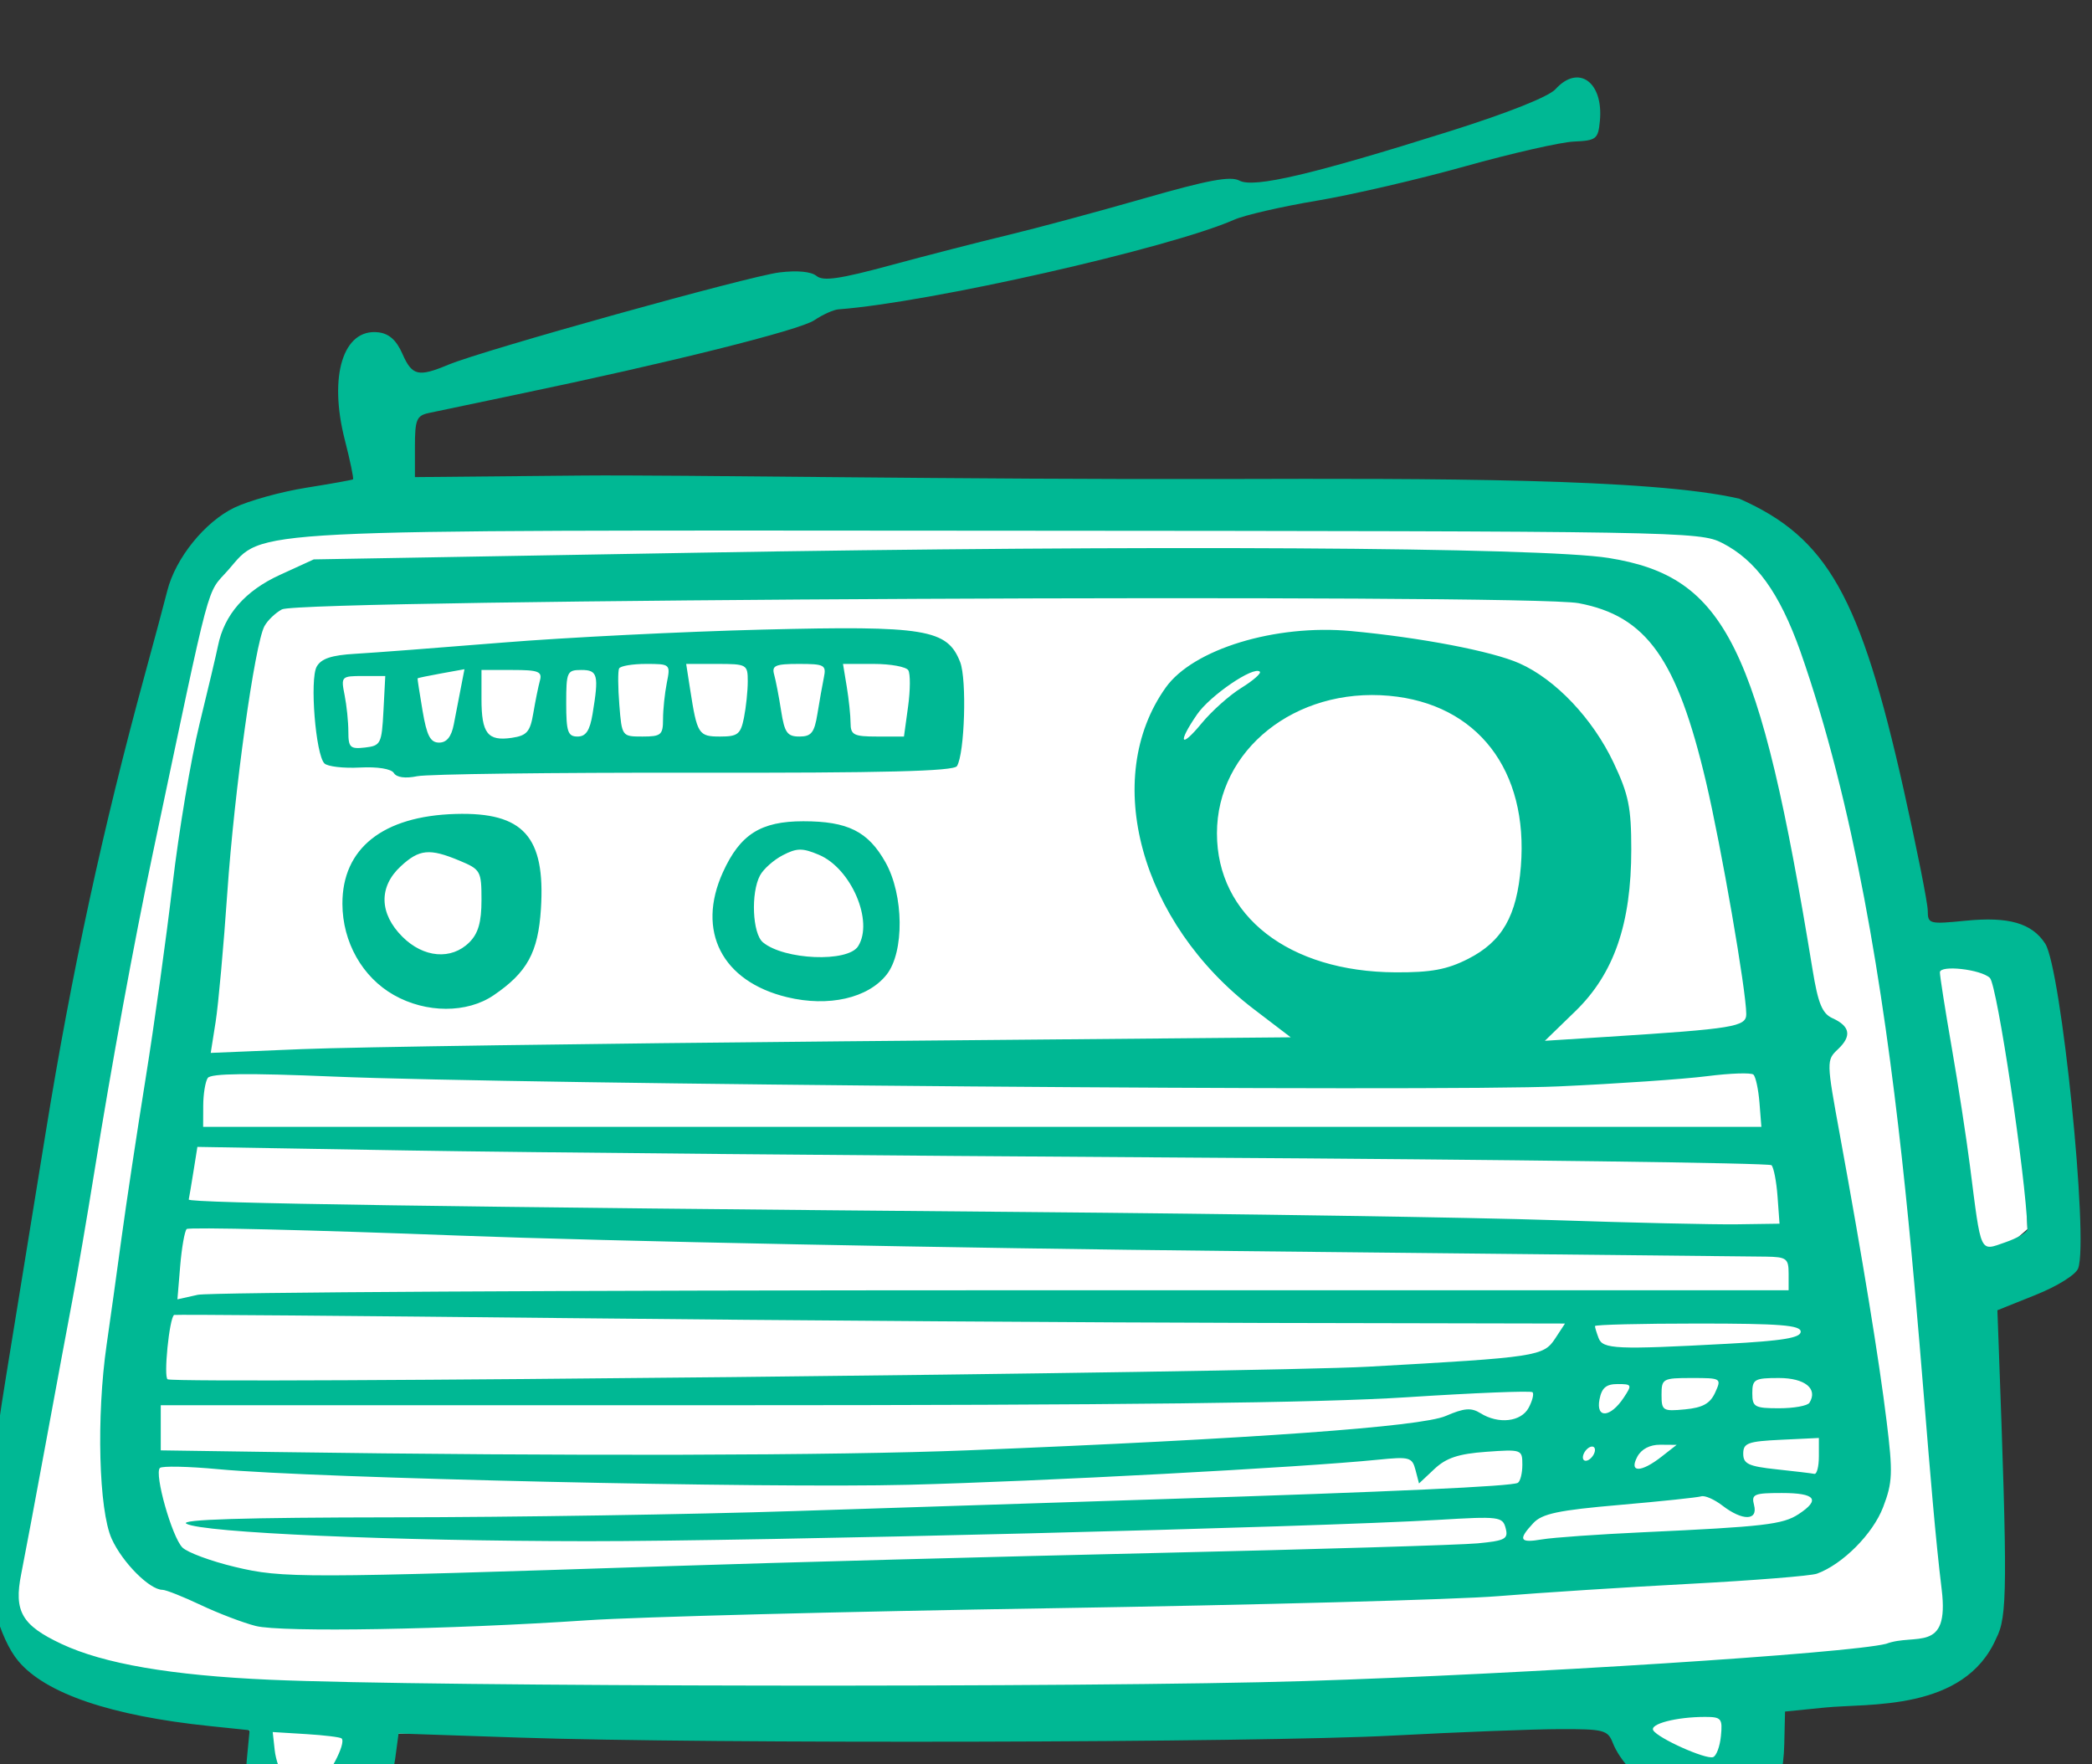 <?xml version="1.0" ?><svg height="152.083mm" viewBox="0 0 180.326 152.083" width="180.326mm" xmlns="http://www.w3.org/2000/svg">
    <rect x="0" y="0" width="180.326" height="152.083" fill="#333333" stroke="none"/>
    <path d="m -3043.884,16486.655 c 19.283,-95.313 56.217,-259.375 61.706,-283.003 5.488,-23.628 17.058,-35.375 52.212,-40.048 35.154,-4.672 406.722,0.668 430.158,2.136 23.436,1.469 49.987,23.094 55.624,51.528 5.637,28.434 23.14,93.979 23.14,93.979 l 34.413,1.869 2.523,89.937 -25.366,21.929 4.45,115.204 -70.605,11.48 c 0,0 5.785,35.376 -4.598,34.842 -10.383,-0.534 -37.973,-24.963 -37.973,-24.963 l -395.75,5.576 c 0,0 -12.555,1.564 -26.884,17.311 -14.329,15.747 -21.559,-18.385 -21.559,-18.385 0,0 -53.901,-16.25 -64.284,-19.721 -10.383,-3.47 -24.326,-17.888 -17.206,-59.671 z" fill="#FFFFFF" transform="translate(121.157,-73.637) matrix(0.265,0,0,0.265,685.395,-4167.226)"/>
    <path d="m -2955.163,16600.179 c -6.104,-4.276 -9.204,-13.591 -8.155,-24.51 l 0.925,-9.622 -12.979,-1.351 c -32.108,-3.343 -53.353,-10.551 -62.247,-21.123 -6.135,-7.29 -10.768,-24.049 -10.768,-38.949 0,-6.709 3.055,-30.932 6.79,-53.828 3.734,-22.897 9.515,-58.46 12.845,-79.029 8.449,-52.185 18.674,-99.382 32.411,-149.6 2.962,-10.826 6.185,-22.862 7.163,-26.748 2.666,-10.586 12.204,-22.411 21.81,-27.038 4.699,-2.263 15.186,-5.173 23.306,-6.466 8.12,-1.294 15,-2.528 15.29,-2.743 0.29,-0.214 -0.912,-6.004 -2.67,-12.866 -5.326,-20.79 -0.496,-36.282 10.898,-34.955 3.494,0.408 5.881,2.535 7.84,6.983 3.153,7.163 5.16,7.641 14.932,3.558 11.257,-4.703 97.694,-28.8 107.703,-30.024 5.818,-0.711 10.351,-0.279 12.076,1.152 2.14,1.776 7.571,0.989 24.148,-3.5 11.763,-3.185 28.916,-7.597 38.119,-9.807 9.202,-2.209 29.053,-7.553 44.112,-11.877 21.02,-6.037 28.267,-7.388 31.195,-5.821 4.642,2.484 23.848,-2.03 68.529,-16.107 18.807,-5.926 32.047,-11.198 34.26,-13.642 7.457,-8.241 15.663,-2.342 14.433,10.375 -0.568,5.873 -1.152,6.332 -8.484,6.666 -4.331,0.197 -20.292,3.835 -35.47,8.082 -15.178,4.248 -36.88,9.276 -48.226,11.173 -11.346,1.899 -23.4,4.674 -26.785,6.168 -20.921,9.23 -99.213,26.965 -128.68,29.148 -1.624,0.118 -5.167,1.714 -7.874,3.542 -4.81,3.246 -47.244,13.849 -96.452,24.099 -13.533,2.82 -26.598,5.563 -29.034,6.096 -3.88,0.85 -4.429,2.202 -4.429,10.902 v 9.933 l 54.623,-0.51 c 30.043,-0.28 124.538,1.356 209.999,1.125 65.596,-0.178 137.553,-0.279 166.181,6.415 28.618,12.656 39.335,31.628 53.448,94.616 4.301,19.196 7.827,36.92 7.835,39.386 0.019,4.317 0.472,4.438 12.317,3.263 13.978,-1.388 21.538,0.78 25.869,7.421 5.245,8.042 14.214,96.263 10.741,105.652 -0.762,2.061 -6.722,5.784 -13.808,8.628 l -12.467,5.001 0.388,10.528 c 2.94,79.686 2.866,89.177 -0.752,96.153 -10.389,23.929 -41.67,21.09 -55.826,22.556 l -12.885,1.292 -0.247,10.553 c -0.393,16.779 -6.149,24.511 -18.273,24.545 -13.217,0.04 -32.885,-13.055 -37.542,-24.991 -1.588,-4.07 -2.97,-4.426 -17.032,-4.394 -8.417,0.01 -33.02,0.97 -54.672,2.113 -43.859,2.315 -222.4,2.73 -283.65,0.658 l -39.567,-1.339 -1.1,8.198 c -2.678,19.969 -26.245,34.574 -40.113,24.86 z m 14.329,-15.747 c 3.903,-2.734 9.96,-14.128 8.356,-15.718 -0.416,-0.413 -5.629,-1.049 -11.583,-1.413 l -10.826,-0.662 0.652,5.905 c 0.679,6.146 5.239,14.763 7.813,14.763 0.817,0 3.332,-1.293 5.589,-2.875 z m 457.012,-16.469 c 0.567,-5.739 0.148,-6.246 -5.167,-6.246 -9.32,0 -18.119,2.291 -16.828,4.381 1.599,2.588 16.924,9.463 19.409,8.709 1.083,-0.329 2.246,-3.409 2.585,-6.844 z m -135.452,-17.905 c 71.309,-2.253 177.079,-9.03 189.194,-12.123 9.52,-3.569 20.625,3.287 18.073,-17.626 -8.162,-66.9 -11.035,-205.674 -45.998,-305.246 -6.798,-19.047 -14.412,-29.585 -25.445,-35.214 -7.279,-3.713 -13.826,-3.824 -233.558,-3.969 -251.554,-0.163 -240.484,-0.721 -252.284,12.717 -7.369,8.393 -5.12,-0.04 -24.676,92.622 -6.104,28.927 -13.273,68.01 -18.956,103.341 -2.35,14.616 -5.536,33.217 -7.079,41.337 -1.543,8.119 -5.497,29.378 -8.786,47.241 -3.29,17.864 -6.849,36.815 -7.909,42.113 -2.427,12.128 0.178,16.652 13.08,22.716 13.748,6.462 35.66,10.233 67.746,11.657 52.446,2.328 267.86,2.606 336.597,0.434 z m -341.127,-17.919 c -4.116,-1.044 -12.173,-4.116 -17.905,-6.828 -5.732,-2.712 -11.325,-4.931 -12.428,-4.931 -4.184,0 -13.015,-8.861 -16.519,-16.576 -4.224,-9.299 -5.027,-39.904 -1.657,-63.144 1.099,-7.578 3.262,-23.079 4.806,-34.447 1.544,-11.367 5.088,-34.841 7.875,-52.162 2.787,-17.323 6.729,-45.689 8.761,-63.037 2.032,-17.348 5.966,-40.821 8.744,-52.162 2.777,-11.342 5.494,-22.835 6.037,-25.543 2.023,-10.084 8.819,-17.876 20.097,-23.039 l 11.052,-5.061 124.225,-2.164 c 146.413,-2.551 274.869,-1.817 296.93,1.696 38.102,6.071 49.104,28.273 66.375,133.95 1.792,10.966 3.137,14.244 6.458,15.747 5.769,2.609 6.343,5.808 1.812,10.088 -3.797,3.586 -3.791,3.852 0.669,28.224 7.463,40.79 12.681,72.762 15.137,92.75 2.075,16.889 1.953,19.914 -1.135,27.998 -3.319,8.691 -13.169,18.59 -21.519,21.625 -1.97,0.716 -20.571,2.203 -41.337,3.303 -20.766,1.099 -48.828,2.905 -62.361,4.012 -13.533,1.106 -79.081,2.877 -145.662,3.934 -66.581,1.057 -134.344,2.816 -150.583,3.908 -45.17,3.038 -99.52,3.974 -107.871,1.859 z m 135.429,-19.499 c 34.644,-1.143 105.507,-3.053 157.472,-4.244 51.966,-1.193 99.03,-2.605 104.588,-3.139 8.946,-0.861 9.986,-1.426 9.069,-4.931 -0.982,-3.756 -2.109,-3.894 -21.915,-2.703 -40.133,2.414 -222.125,6.975 -276.772,6.937 -63.026,-0.04 -125.416,-2.765 -130.435,-5.69 -2.35,-1.37 18.701,-2.015 67.446,-2.069 38.974,-0.04 97.436,-0.956 129.915,-2.026 32.479,-1.07 86.511,-2.823 120.073,-3.891 74.947,-2.391 113.699,-4.168 115.644,-5.305 0.812,-0.474 1.476,-3.131 1.476,-5.903 0,-4.943 -0.23,-5.024 -11.783,-4.189 -8.97,0.648 -12.983,1.978 -16.807,5.572 l -5.024,4.72 -1.156,-4.422 c -1.073,-4.101 -1.955,-4.34 -12.227,-3.298 -24.811,2.514 -110.362,7.08 -152.796,8.154 -46.578,1.178 -192.895,-2.131 -224.398,-5.074 -9.744,-0.91 -18.286,-1.09 -18.983,-0.399 -1.891,1.875 3.931,22.457 7.316,25.862 1.615,1.624 9.329,4.476 17.143,6.338 15.522,3.699 21.296,3.687 142.154,-0.3 z m 315.929,-10.991 c 39.27,-1.815 45.357,-2.523 50.469,-5.873 7.234,-4.739 5.54,-6.89 -5.425,-6.89 -9.102,0 -9.973,0.38 -9.042,3.937 1.336,5.11 -3.748,5.19 -10.291,0.16 -2.64,-2.03 -5.74,-3.385 -6.889,-3.015 -1.149,0.371 -13.117,1.63 -26.595,2.798 -19.925,1.727 -25.168,2.836 -28.05,5.929 -5.04,5.41 -4.436,6.528 2.853,5.279 3.518,-0.604 18.355,-1.651 32.971,-2.325 z m 57.084,-24.668 v -5.998 l -12.303,0.586 c -10.795,0.514 -12.303,1.069 -12.303,4.522 0,3.32 1.697,4.119 10.826,5.093 5.955,0.635 11.491,1.299 12.303,1.477 0.812,0.177 1.476,-2.38 1.476,-5.68 z m -51.179,0.09 4.921,-3.849 -5.344,-0.04 c -3.361,-0.03 -6.126,1.417 -7.451,3.893 -2.802,5.236 1.18,5.236 7.873,0 z m -21.652,-2.2 c 0,-1.083 -0.886,-1.422 -1.968,-0.753 -1.083,0.67 -1.968,2.102 -1.968,3.186 0,1.082 0.886,1.42 1.968,0.752 1.083,-0.669 1.968,-2.103 1.968,-3.185 z m -203.73,0.118 c 92.047,-3.705 147.088,-7.662 155.174,-11.155 6.012,-2.597 8.305,-2.783 11.291,-0.918 5.875,3.67 13.237,2.842 15.702,-1.764 1.208,-2.259 1.771,-4.531 1.251,-5.052 -0.521,-0.52 -18.972,0.22 -41.004,1.645 -28.39,1.836 -93.234,2.59 -222.627,2.589 h -182.57 v 7.34 7.34 l 36.908,0.536 c 95.746,1.389 182.833,1.174 225.874,-0.558 z m 213.085,-17.113 c 2.781,-4.196 2.676,-4.429 -1.996,-4.429 -3.722,0 -5.167,1.23 -5.891,5.017 -1.203,6.294 3.559,5.939 7.886,-0.588 z m 29.739,-1.661 c 2.122,-4.658 1.995,-4.736 -7.642,-4.736 -9.401,0 -9.8,0.222 -9.8,5.464 0,5.163 0.425,5.425 7.642,4.737 5.768,-0.55 8.171,-1.891 9.8,-5.465 z m 30.674,3.314 c 2.825,-4.57 -1.474,-8.05 -9.943,-8.05 -7.911,0 -8.647,0.418 -8.647,4.921 0,4.51 0.729,4.92 8.742,4.92 4.808,0 9.24,-0.806 9.848,-1.791 z m -143.584,-11.727 c 55.109,-3.068 57.069,-3.365 60.903,-9.215 l 3.161,-4.825 -97.973,-0.195 c -53.886,-0.103 -155.549,-0.81 -225.92,-1.563 -70.37,-0.753 -128.203,-1.221 -128.518,-1.04 -1.565,0.907 -3.514,20.465 -2.088,20.943 4.635,1.555 354.926,-2.129 390.435,-4.105 z m 116.811,-7.453 c 18.108,-0.974 23.93,-1.931 23.93,-3.937 0,-2.117 -6.728,-2.65 -33.463,-2.65 -18.405,0 -33.463,0.371 -33.463,0.824 0,0.452 0.538,2.223 1.195,3.936 1.37,3.571 5.788,3.764 41.801,1.827 z m -235.407,-17.413 h 255.4 l 1e-4,-5.413 c 0,-4.924 -0.668,-5.423 -7.381,-5.525 -4.06,-0.06 -81.787,-0.878 -172.727,-1.814 -90.94,-0.936 -204.587,-3.202 -252.548,-5.036 -47.961,-1.835 -87.749,-2.788 -88.416,-2.121 -0.668,0.667 -1.618,6.084 -2.112,12.038 l -0.897,10.822 6.641,-1.476 c 3.652,-0.81 121.571,-1.475 262.041,-1.475 z m 251.798,-30.51 c -0.357,-4.872 -1.243,-9.447 -1.968,-10.166 -0.725,-0.721 -85.468,-1.831 -188.317,-2.47 -102.849,-0.639 -217.755,-1.685 -255.347,-2.324 l -68.349,-1.163 -1.283,8.022 c -0.706,4.413 -1.394,8.505 -1.53,9.096 -0.274,1.192 84.301,2.455 272.377,4.065 68.747,0.589 145.81,1.773 171.251,2.631 25.442,0.858 52.458,1.47 60.036,1.363 l 13.779,-0.197 z m -5.878,-30.511 c -0.343,-4.33 -1.228,-8.436 -1.968,-9.122 -0.74,-0.687 -7.546,-0.456 -15.125,0.512 -7.578,0.968 -29.28,2.461 -48.226,3.317 -38.84,1.756 -338.194,-0.646 -398.602,-3.197 -27.707,-1.171 -39.796,-1.034 -40.814,0.46 -0.795,1.169 -1.459,5.225 -1.474,9.014 l -0.028,6.89 h 253.429 253.429 z m -298.356,-19.952 145.881,-1.306 -12.029,-9.182 c -36.852,-28.128 -49.686,-75.008 -28.629,-104.58 8.905,-12.506 35.7,-20.676 60.285,-18.381 22.703,2.12 45.824,6.547 54.713,10.48 11.774,5.207 23.889,17.981 30.69,32.358 4.883,10.32 5.745,14.55 5.747,28.175 0,24.196 -5.612,40.443 -18.189,52.643 l -9.921,9.624 20.453,-1.302 c 41.05,-2.614 45.058,-3.27 45.058,-7.38 0,-7.544 -8.135,-54.48 -13.09,-75.522 -9.424,-40.022 -19.367,-53.978 -41.422,-58.139 -16.807,-3.172 -415.669,-1.264 -421.799,2.016 -2.139,1.146 -4.703,3.613 -5.698,5.482 -3.161,5.94 -9.779,53.436 -12.06,86.555 -1.212,17.588 -2.923,36.533 -3.803,42.102 l -1.6,10.123 29.767,-1.232 c 16.372,-0.676 95.413,-1.817 175.648,-2.534 z m -145.841,-15.059 c -10.257,-5.809 -16.697,-17.213 -16.739,-29.642 -0.062,-18.063 13.173,-28.577 36.824,-29.255 22.063,-0.633 29.245,7.361 27.748,30.879 -0.902,14.16 -4.46,20.662 -15.374,28.091 -8.681,5.908 -21.951,5.878 -32.459,-0.07 z m 24.565,-17.151 c 2.884,-2.884 3.937,-6.561 3.937,-13.752 0,-9.42 -0.287,-9.936 -7.13,-12.795 -9.775,-4.085 -13.101,-3.763 -19.156,1.848 -7.192,6.666 -6.985,15.351 0.545,22.881 6.898,6.899 15.967,7.655 21.804,1.818 z m 103.341,17.855 c -21.163,-5.106 -29.574,-21.487 -20.872,-40.647 5.6,-12.331 12.3,-16.577 26.157,-16.577 14.468,0 21.069,3.301 26.724,13.362 5.975,10.631 6.168,29.144 0.381,36.5 -6.059,7.702 -18.893,10.619 -32.389,7.362 z m 23.094,-16.559 c 5.15,-8.095 -2.244,-25.344 -12.76,-29.765 -5.353,-2.252 -7.145,-2.231 -11.713,0.132 -2.966,1.534 -6.305,4.494 -7.42,6.576 -3.049,5.697 -2.478,18.936 0.938,21.772 6.913,5.737 27.577,6.595 30.956,1.286 z m -151.001,-56.349 c -0.851,-1.376 -5.307,-2.095 -11.081,-1.79 -5.312,0.282 -10.491,-0.32 -11.508,-1.34 -2.86,-2.867 -4.815,-27.362 -2.512,-31.478 1.465,-2.617 4.827,-3.736 12.547,-4.179 5.801,-0.332 27.376,-1.972 47.946,-3.647 20.57,-1.672 58.658,-3.574 84.641,-4.223 52.908,-1.325 59.998,-0.155 64.172,10.576 2.206,5.672 1.462,29.77 -1.044,33.825 -1.034,1.674 -23.751,2.245 -85.415,2.149 -46.203,-0.07 -86.778,0.442 -90.165,1.14 -3.856,0.794 -6.69,0.409 -7.581,-1.033 z m -3.385,-20.239 0.59,-11.319 h -7.234 c -7.052,0 -7.203,0.155 -6.003,6.152 0.677,3.384 1.23,8.757 1.23,11.942 0,5.155 0.593,5.721 5.413,5.167 5.124,-0.591 5.445,-1.227 6.003,-11.942 z m 22.874,4.429 c 0.627,-3.248 1.666,-8.619 2.308,-11.934 l 1.168,-6.028 -7.565,1.368 c -4.161,0.753 -7.621,1.474 -7.689,1.601 -0.068,0.133 0.664,4.88 1.627,10.564 1.371,8.099 2.535,10.334 5.38,10.334 2.468,0 3.995,-1.891 4.771,-5.905 z m 25.869,-3.661 c 0.663,-3.94 1.63,-8.715 2.15,-10.61 0.81,-2.952 -0.482,-3.445 -9.03,-3.445 h -9.975 v 9.449 c 0,11.187 2.015,13.772 9.839,12.624 4.925,-0.722 5.994,-1.945 7.015,-8.018 z m 19.282,0.217 c 2.095,-12.677 1.687,-14.272 -3.658,-14.272 -4.653,0 -4.921,0.591 -4.921,10.826 0,9.262 0.532,10.827 3.679,10.827 2.722,0 3.997,-1.92 4.899,-7.381 z m 22.916,1.721 c 0,-3.112 0.554,-8.427 1.23,-11.81 1.216,-6.083 1.141,-6.151 -6.773,-6.151 -4.402,0 -8.339,0.665 -8.748,1.477 -0.41,0.812 -0.377,6.126 0.074,11.81 0.814,10.281 0.852,10.334 7.518,10.334 6.067,0 6.699,-0.534 6.699,-5.66 z m 26.327,-0.491 c 0.677,-3.384 1.23,-8.699 1.23,-11.811 0,-5.492 -0.296,-5.659 -10.015,-5.659 h -10.015 l 1.301,8.365 c 2.258,14.523 2.728,15.256 9.758,15.256 5.717,0 6.661,-0.75 7.741,-6.151 z m 23.891,-1.23 c 0.653,-4.06 1.596,-9.375 2.095,-11.811 0.837,-4.082 0.2,-4.429 -8.12,-4.429 -7.656,0 -8.88,0.523 -8.055,3.445 0.535,1.894 1.558,7.208 2.274,11.81 1.107,7.119 1.995,8.366 5.96,8.366 3.86,0 4.862,-1.265 5.846,-7.381 z m 29.489,-2.37 c 0.738,-5.363 0.769,-10.678 0.068,-11.81 -0.7,-1.134 -5.765,-2.06 -11.256,-2.06 h -9.983 l 1.22,7.382 c 0.671,4.06 1.23,9.375 1.242,11.81 0.019,3.92 1.019,4.429 8.695,4.429 h 8.673 z m 182.12,82.09 c 11.147,-5.65 15.91,-13.976 17.202,-30.071 2.515,-31.331 -14.135,-52.922 -42.82,-55.522 -30.539,-2.769 -56.035,17.592 -56.035,44.748 0,26.847 23.37,45.036 58.077,45.203 11.585,0.06 16.754,-0.9 23.576,-4.358 z m -73.719,-88.165 c 3.834,-2.369 6.539,-4.739 6.012,-5.266 -1.961,-1.96 -16.201,7.747 -20.443,13.937 -6.398,9.337 -5.38,11.215 1.532,2.83 3.26,-3.955 9.064,-9.131 12.898,-11.501 z m 255.709,176.052 c -0.558,-17.188 -9.872,-79.444 -12.225,-81.71 -2.913,-2.806 -16.259,-4.295 -16.259,-1.814 0,1.288 1.722,12.237 3.826,24.332 2.104,12.095 4.788,29.52 5.963,38.722 3.71,29.045 3.071,27.67 11.495,24.753 3.991,-1.382 7.231,-3.308 7.2,-4.283 z" fill="#00B894" transform="translate(121.157,-73.637) matrix(0.265,0,0,0.265,685.395,-4167.226)"/>
</svg>